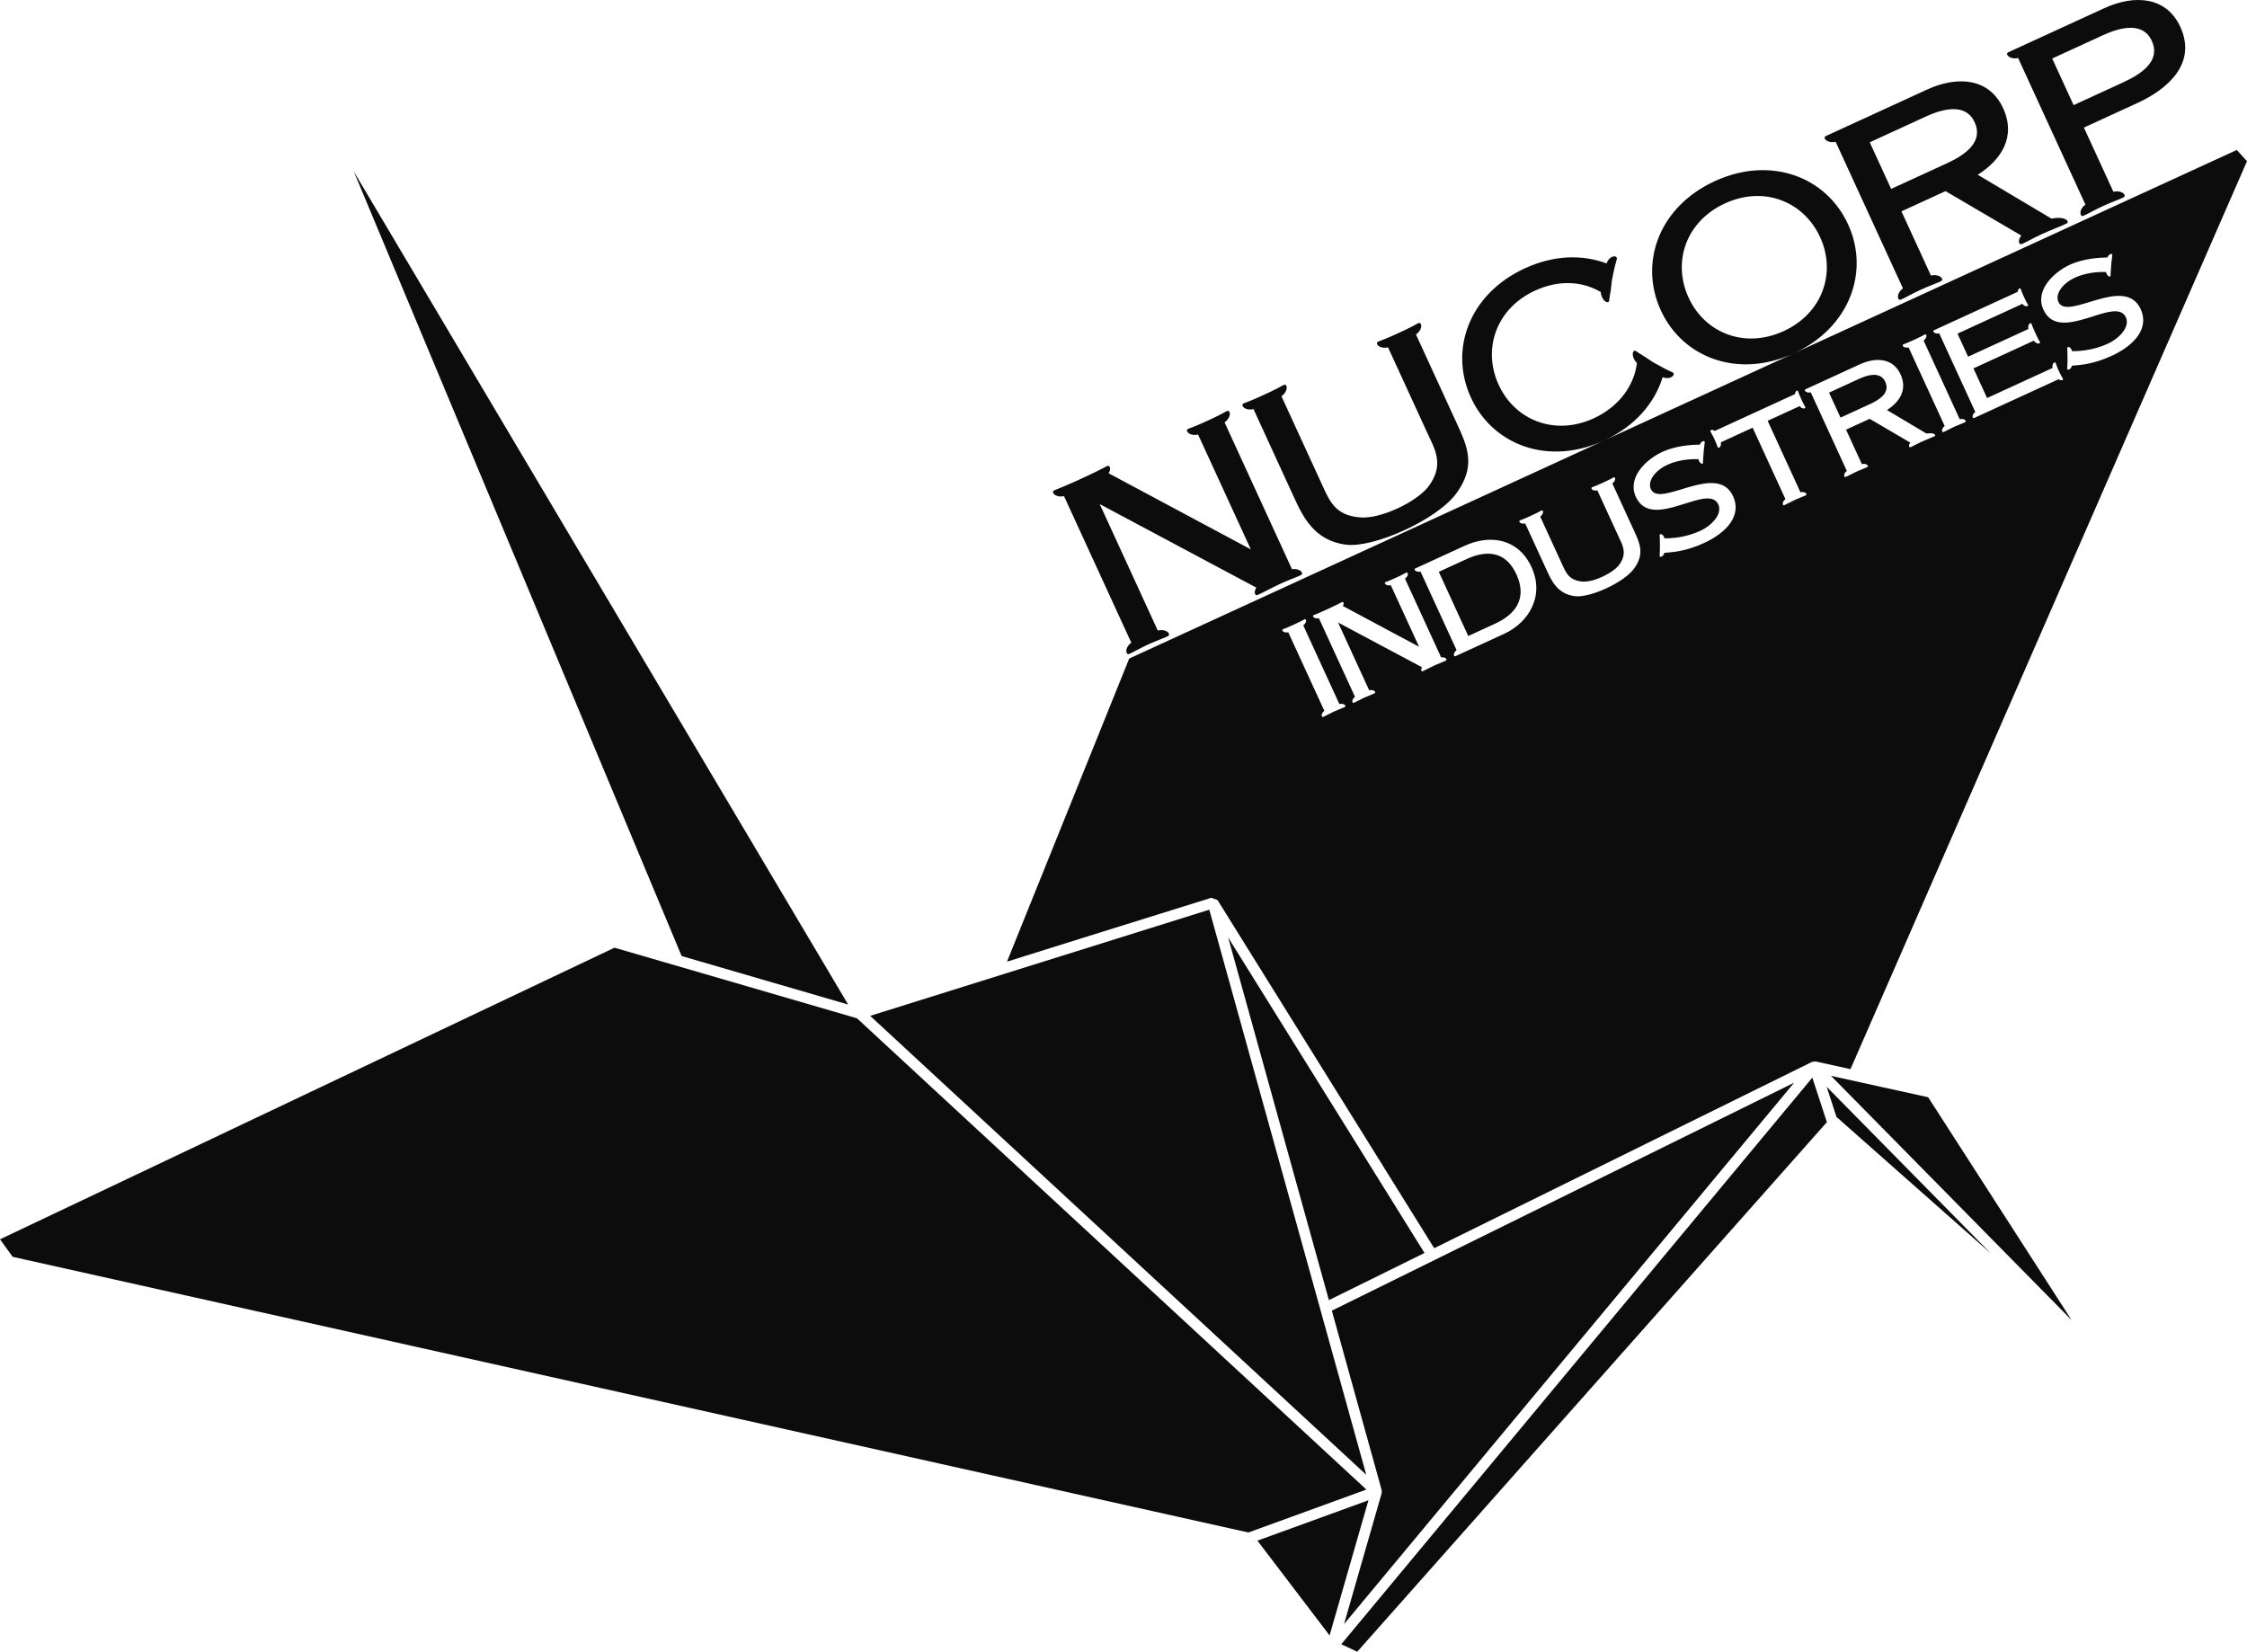 <?xml version="1.0" encoding="UTF-8" standalone="no"?>
<svg
   xmlns:dc="http://purl.org/dc/elements/1.1/"
   xmlns:cc="http://creativecommons.org/ns#"
   xmlns:rdf="http://www.w3.org/1999/02/22-rdf-syntax-ns#"
   xmlns:svg="http://www.w3.org/2000/svg"
   xmlns="http://www.w3.org/2000/svg"
   xmlns:sodipodi="http://sodipodi.sourceforge.net/DTD/sodipodi-0.dtd"
   xmlns:inkscape="http://www.inkscape.org/namespaces/inkscape"
   inkscape:version="1.0beta1 (32d4812, 2019-09-19)"
   sodipodi:docname="nucorp-logo.svg"
   id="svg45"
   version="1.1"
   viewBox="0 0 592.217 435.33"
   height="435.33pt"
   width="592.217pt">
  <sodipodi:namedview
     fit-margin-bottom="0"
     fit-margin-right="0"
     fit-margin-left="0"
     fit-margin-top="0"
     inkscape:document-rotation="0"
     inkscape:current-layer="layer1"
     inkscape:window-maximized="0"
     inkscape:window-y="23"
     inkscape:window-x="0"
     inkscape:cy="457.33115"
     inkscape:cx="295.73942"
     inkscape:zoom="0.35"
     inkscape:measure-end="895.099,673.576"
     inkscape:measure-start="508.513,489.205"
     inkscape:snap-center="true"
     inkscape:snap-object-midpoints="true"
     inkscape:snap-midpoints="true"
     inkscape:snap-smooth-nodes="true"
     inkscape:snap-intersection-paths="true"
     inkscape:object-paths="true"
     inkscape:snap-bbox-midpoints="true"
     inkscape:snap-bbox-edge-midpoints="true"
     inkscape:bbox-nodes="true"
     inkscape:bbox-paths="true"
     inkscape:snap-bbox="true"
     showguides="true"
     showgrid="false"
     id="namedview47"
     inkscape:window-height="855"
     inkscape:window-width="1440"
     inkscape:pageshadow="2"
     inkscape:pageopacity="0"
     guidetolerance="10"
     gridtolerance="10"
     objecttolerance="10"
     borderopacity="1"
     bordercolor="#666666"
     pagecolor="#ffffff" />
  <defs
     id="defs2" />
  <rect
     inkscape:export-ydpi="36.339958"
     inkscape:export-xdpi="36.339958"
     ry="4.445"
     y="-4.7942731e-06"
     x="-1.085"
     height="435.33"
     width="594.387"
     id="rect1631"
     style="opacity:0.95;fill:#ffffff;fill-opacity:0;fill-rule:evenodd;stroke:none;stroke-width:4.829;stroke-linecap:square;stroke-linejoin:miter;stroke-miterlimit:4;stroke-dasharray:none;stroke-opacity:1" />
  <g
     transform="translate(-78.195,-77.002)"
     inkscape:label="Layer 1"
     id="layer1"
     inkscape:groupmode="layer">
    <path
       inkscape:export-ydpi="36.473091"
       inkscape:export-xdpi="36.473091"
       inkscape:transform-center-y="44.097807"
       inkscape:transform-center-x="1.501491"
       inkscape:connector-curvature="0"
       id="shape0-5-3"
       d="m 171.447,122.215 86.396,206.759 43.885,12.78 z m 308.658,25.5 c -14.74,6.768 -20.012,21.493 -14.244,34.055 5.743,12.507 20.347,18.105 35.087,11.337 8.096,-3.717 13.3,-9.757 15.455,-16.695 2.2,0.815 3.461,-0.71 2.681,-1.231 l -1.732,-0.828 c -0.999,-0.556 -2.216,-1.145 -3.241,-1.757 -0.999,-0.555 -2.07,-1.416 -3.068,-1.971 -0.566,-0.349 -1.132,-0.698 -1.642,-1.072 -0.969,-0.637 -1.448,1.41 0.226,3.143 -0.75,6.023 -4.838,11.55 -11.371,14.549 -10.329,4.743 -20.797,0.491 -25.078,-8.833 -4.307,-9.38 -0.709,-20.09 9.62,-24.833 6.197,-2.846 12.373,-2.503 17.28,0.381 0.223,2.399 2.088,3.368 2.236,2.218 0.048,-0.631 0.178,-1.232 0.282,-1.888 0.23,-1.119 0.275,-2.492 0.479,-3.668 0.23,-1.12 0.464,-2.376 0.749,-3.521 l 0.531,-1.933 c 0.032,-0.961 -1.92,-0.944 -2.736,1.256 -6.436,-2.386 -13.865,-2.22 -21.514,1.292 z m 20.843,45.392 -125.142,57.462 -32.211,79.888 c 1.534,-0.486 3.526,-1.111 6.011,-1.891 5.322,-1.67 12.413,-3.89 19.504,-6.104 13.982,-4.367 27.57,-8.597 27.959,-8.718 l 0.395,-0.125 1.625,0.605 57.1,91.754 99.587,-49.107 0.932,-0.114 9.202,2.024 104.502,-239.294 -2.686,-2.957 -116.725,53.597 z m 50.054,-22.983 c 14.684,-6.742 20.012,-21.493 14.27,-33.999 -5.768,-12.562 -20.428,-18.135 -35.112,-11.392 -14.74,6.768 -20.012,21.493 -14.244,34.055 5.743,12.507 20.346,18.105 35.086,11.337 z m -194.972,36.119 c -0.949,0.436 0.318,2.016 2.589,1.514 l 17.741,38.637 c -1.917,1.421 -1.432,3.361 -0.539,2.951 0.558,-0.256 1.118,-0.513 1.706,-0.851 1.035,-0.543 2.182,-1.136 3.243,-1.623 1.061,-0.487 2.315,-0.997 3.401,-1.428 0.64,-0.226 1.198,-0.482 1.812,-0.764 0.949,-0.436 -0.263,-2.042 -2.645,-1.489 l -15.305,-33.332 41.275,22.016 c -0.753,1.157 -0.377,2.269 0.349,1.935 0.782,-0.359 1.564,-0.718 2.264,-1.107 1.259,-0.645 2.685,-1.367 3.746,-1.854 1.061,-0.487 2.37,-1.022 3.456,-1.453 0.64,-0.226 1.31,-0.534 1.924,-0.816 0.893,-0.41 -0.104,-1.844 -2.34,-1.561 l -17.767,-38.693 c 1.972,-1.446 1.544,-3.412 0.595,-2.976 l -1.736,0.931 c -1.035,0.543 -2.264,1.107 -3.325,1.594 -1.061,0.487 -2.233,1.025 -3.319,1.456 l -1.839,0.71 c -0.893,0.41 0.318,2.016 2.645,1.489 l 13.896,30.263 -37.465,-20.048 c 0.728,-1.213 0.323,-2.244 -0.403,-1.91 l -2.629,1.341 c -1.482,0.748 -3.213,1.543 -4.274,2.03 -1.061,0.487 -2.735,1.256 -4.268,1.892 z m 49.945,-22.933 c -0.949,0.436 0.263,2.042 2.589,1.514 l 10.665,23.227 c 2.307,5.025 5.337,11.477 13.715,12.497 7.143,0.979 24.162,-6.565 29.209,-13.683 4.815,-6.74 3.027,-11.666 0.386,-17.416 l -11.152,-24.288 c 1.972,-1.446 1.543,-3.412 0.594,-2.976 l -1.848,0.982 c -1.035,0.543 -2.375,1.158 -3.435,1.645 -1.061,0.487 -2.29,1.051 -3.376,1.483 l -1.893,0.735 c -0.949,0.436 0.261,2.042 2.588,1.515 l 10.383,22.613 c 1.897,4.132 4.511,8.203 0.42,13.868 -3.055,4.242 -13.054,8.968 -18.421,8.323 -6.384,-0.652 -7.75,-4.215 -9.852,-8.794 l -10.614,-23.115 c 1.917,-1.421 1.599,-3.437 0.594,-2.976 l -1.848,0.982 c -1.035,0.543 -2.375,1.158 -3.435,1.645 -1.061,0.487 -2.29,1.051 -3.376,1.483 z m 153.432,-70.451 c -0.949,0.436 0.318,2.016 2.589,1.514 l 17.741,38.637 c -1.917,1.421 -1.432,3.361 -0.539,2.951 0.614,-0.282 1.228,-0.564 1.817,-0.902 1.035,-0.543 2.239,-1.162 3.3,-1.649 1.061,-0.487 2.425,-1.047 3.512,-1.479 0.64,-0.226 1.31,-0.534 1.924,-0.816 1.005,-0.461 -0.317,-2.017 -2.644,-1.489 l -7.768,-16.918 11.614,-5.333 19.981,11.715 c -1.088,1.311 -0.635,2.59 0.202,2.206 0.614,-0.282 1.228,-0.564 1.817,-0.902 1.035,-0.543 2.238,-1.161 3.299,-1.648 1.061,-0.487 2.65,-1.15 4.071,-1.736 0.863,-0.329 1.702,-0.714 2.539,-1.098 0.949,-0.436 -0.263,-2.042 -3.972,-1.285 l -19.436,-11.559 c 6.122,-3.893 10.171,-9.944 6.685,-17.538 -3.692,-8.04 -12.114,-8.566 -20.042,-4.925 z m 48.092,-22.082 c -0.949,0.436 0.317,2.017 2.588,1.515 l 17.741,38.637 c -1.917,1.421 -1.431,3.36 -0.538,2.95 0.614,-0.282 1.228,-0.564 1.817,-0.902 1.035,-0.543 2.239,-1.162 3.3,-1.649 1.061,-0.487 2.425,-1.048 3.512,-1.479 0.64,-0.226 1.31,-0.534 1.924,-0.816 1.005,-0.461 -0.318,-2.016 -2.645,-1.489 l -7.768,-16.918 14.126,-6.486 c 8.319,-3.82 15.611,-10.616 11.278,-20.052 -3.692,-8.04 -12.114,-8.566 -20.042,-4.925 z m -74.647,39.819 c 10.273,-4.717 20.744,-0.466 25.051,8.914 4.281,9.324 0.681,20.036 -9.592,24.753 -10.329,4.743 -20.799,0.492 -25.081,-8.832 -4.307,-9.38 -0.707,-20.092 9.622,-24.834 z m 38.129,-16.088 14.851,-6.819 c 5.36,-2.461 10.661,-3.138 12.789,1.496 2.358,5.137 -2.235,8.531 -7.427,10.915 l -14.573,6.691 z m 48.09,-22.082 13.4,-6.153 c 5.416,-2.487 10.717,-3.164 12.845,1.47 2.359,5.137 -2.346,8.582 -7.483,10.941 l -13.122,6.025 z M 516.387,196.06 c 3.413,-1.567 7.697,-1.868 9.805,-1.857 0.389,-1.048 1.351,-1.164 1.304,-0.634 l -0.125,1.073 c -0.109,0.63 -0.163,1.38 -0.196,1.939 l -0.114,1.647 -0.024,0.737 c -0.02,0.589 -0.964,0.189 -1.192,-0.939 -2.664,-0.118 -5.746,0.354 -8.141,1.454 -3.473,1.595 -5.336,4.408 -4.401,6.444 2.351,5.12 17.46,-7.292 21.666,1.87 2.282,4.97 -1.479,9.488 -7.706,12.347 -5.179,2.378 -8.732,2.378 -10.419,2.573 -0.258,1.097 -1.296,1.284 -1.235,0.785 l 0.051,-1.076 c 0.01,-0.619 0.045,-1.398 0.021,-2.004 l -0.033,-1.652 c -0.01,-0.251 -0.043,-0.488 -0.035,-0.709 0.017,-0.515 0.955,-0.366 1.284,0.824 2.285,0.002 5.744,-0.281 9.456,-1.985 2.874,-1.32 5.894,-4.375 4.712,-6.949 -2.694,-5.868 -17.487,7.233 -21.721,-1.988 -2.378,-5.179 2.822,-9.96 7.043,-11.898 z m 107.417,-49.323 c 3.413,-1.567 7.697,-1.868 9.805,-1.857 0.389,-1.048 1.351,-1.163 1.304,-0.634 l -0.123,1.072 c -0.109,0.63 -0.164,1.38 -0.197,1.939 l -0.114,1.647 -0.024,0.737 c -0.019,0.589 -0.964,0.189 -1.192,-0.939 -2.664,-0.118 -5.746,0.354 -8.141,1.454 -3.473,1.595 -5.336,4.408 -4.401,6.444 2.351,5.12 17.461,-7.292 21.668,1.869 2.282,4.97 -1.48,9.489 -7.707,12.348 -5.179,2.378 -8.732,2.378 -10.419,2.573 -0.258,1.097 -1.295,1.283 -1.234,0.784 l 0.05,-1.075 c 0.01,-0.619 0.047,-1.399 0.023,-2.004 l -0.034,-1.651 c -0.01,-0.251 -0.043,-0.488 -0.035,-0.709 0.017,-0.515 0.957,-0.367 1.286,0.823 2.285,0.002 5.744,-0.281 9.456,-1.985 2.874,-1.32 5.894,-4.375 4.712,-6.949 -2.694,-5.868 -17.488,7.234 -21.722,-1.988 -2.378,-5.179 2.822,-9.96 7.043,-11.898 z m -94.706,43.631 c 0.208,-0.119 0.639,-0.081 1.044,0.209 l 21.137,-9.706 c 0.07,-0.794 0.645,-1.202 0.821,-0.74 l 0.243,0.686 c 0.149,0.403 0.382,0.912 0.643,1.481 0.261,0.569 0.482,1.048 0.677,1.393 l 0.335,0.572 c 0.206,0.449 -0.762,0.711 -1.482,-0.227 l -8.443,3.877 8.647,18.833 c 1.278,-0.297 1.926,0.565 1.417,0.798 -0.329,0.151 -0.689,0.317 -1.032,0.438 -0.583,0.231 -1.315,0.531 -1.883,0.792 -0.569,0.261 -1.244,0.607 -1.799,0.899 -0.316,0.181 -0.645,0.332 -0.974,0.483 -0.449,0.206 -0.709,-0.833 0.318,-1.595 l -8.647,-18.833 -8.383,3.849 c 0.241,1.158 -0.617,1.735 -0.823,1.286 -0.083,-0.18 -0.179,-0.389 -0.246,-0.613 -0.135,-0.373 -0.324,-0.866 -0.585,-1.435 -0.261,-0.569 -0.526,-1.063 -0.735,-1.439 -0.126,-0.196 -0.236,-0.436 -0.332,-0.645 -0.088,-0.163 -0.043,-0.292 0.082,-0.363 z m 81.373,-37.364 c 0.13,-0.046 0.253,0.006 0.319,0.179 l 0.243,0.686 c 0.149,0.403 0.382,0.912 0.643,1.481 0.261,0.569 0.482,1.048 0.677,1.393 l 0.335,0.572 c 0.206,0.449 -0.761,0.711 -1.482,-0.227 l -17.094,7.849 2.791,6.078 15.897,-7.3 c -0.283,-1.248 0.606,-1.837 0.812,-1.388 l 0.298,0.806 c 0.176,0.463 0.438,1.031 0.699,1.6 0.261,0.569 0.549,1.198 0.785,1.633 l 0.418,0.751 c 0.247,0.539 -0.834,0.708 -1.596,-0.32 l -15.897,7.3 3.588,7.814 17.274,-7.932 c -0.255,-1.188 0.604,-1.764 0.81,-1.315 l 0.215,0.627 c 0.135,0.373 0.325,0.866 0.586,1.435 0.261,0.569 0.539,1.095 0.748,1.47 l 0.348,0.601 c 0.236,0.435 -0.477,0.618 -1.125,0.154 l -22.245,10.214 c -0.509,0.234 -0.739,-0.82 0.289,-1.582 l -9.513,-20.718 c -1.218,0.269 -1.898,-0.579 -1.389,-0.813 l 22.065,-10.132 c 0.044,-0.496 0.284,-0.842 0.502,-0.919 z m -194.13,89.827 1.015,-0.394 c 0.583,-0.231 1.24,-0.534 1.809,-0.795 0.569,-0.261 1.287,-0.59 1.842,-0.881 l 0.991,-0.528 c 0.539,-0.247 0.71,0.835 -0.318,1.597 l 9.513,20.718 c 1.248,-0.283 1.956,0.551 1.417,0.798 -0.329,0.151 -0.689,0.317 -1.032,0.438 -0.583,0.231 -1.314,0.531 -1.883,0.792 -0.569,0.261 -1.213,0.593 -1.768,0.884 -0.316,0.181 -0.645,0.332 -0.974,0.483 -0.479,0.22 -0.74,-0.819 0.288,-1.581 l -9.513,-20.718 c -1.248,0.283 -1.896,-0.58 -1.387,-0.814 z m 8.069,-3.705 1.494,-0.614 c 0.822,-0.341 1.721,-0.755 2.29,-1.016 0.569,-0.261 1.496,-0.686 2.291,-1.087 l 1.41,-0.72 c 0.389,-0.179 0.606,0.374 0.216,1.024 l 20.089,10.75 -7.451,-16.226 c -1.248,0.283 -1.897,-0.58 -1.418,-0.8 l 0.986,-0.38 c 0.583,-0.231 1.21,-0.52 1.779,-0.781 0.569,-0.261 1.229,-0.563 1.784,-0.854 l 0.931,-0.5 c 0.509,-0.234 0.738,0.822 -0.319,1.597 l 9.526,20.747 c 1.199,-0.152 1.734,0.617 1.255,0.837 -0.329,0.151 -0.689,0.317 -1.032,0.438 -0.583,0.231 -1.284,0.517 -1.853,0.778 -0.569,0.261 -1.335,0.649 -2.009,0.995 -0.376,0.209 -0.795,0.4 -1.214,0.593 -0.389,0.179 -0.59,-0.417 -0.186,-1.038 l -22.133,-11.806 8.207,17.874 c 1.278,-0.297 1.926,0.565 1.417,0.798 -0.329,0.151 -0.627,0.289 -0.971,0.41 -0.583,0.231 -1.256,0.504 -1.825,0.765 -0.569,0.261 -1.183,0.579 -1.738,0.87 -0.316,0.181 -0.616,0.319 -0.916,0.456 -0.479,0.22 -0.739,-0.82 0.289,-1.582 l -9.513,-20.718 c -1.218,0.269 -1.898,-0.579 -1.389,-0.813 z m 26.781,-12.297 13.023,-5.98 c 6.856,-3.148 14.213,-1.814 17.622,5.611 3.547,7.724 -0.842,14.67 -7.189,17.584 l -12.844,5.897 c -0.509,0.234 -0.739,-0.82 0.289,-1.582 l -9.513,-20.718 c -1.218,0.269 -1.898,-0.579 -1.389,-0.813 z m 27.6,-12.673 1.015,-0.394 c 0.583,-0.231 1.242,-0.535 1.811,-0.796 0.569,-0.261 1.287,-0.59 1.842,-0.881 l 0.991,-0.527 c 0.539,-0.247 0.709,0.835 -0.319,1.597 l 5.691,12.394 c 1.127,2.455 1.861,4.366 5.284,4.716 2.878,0.346 8.239,-2.188 9.877,-4.463 2.194,-3.037 0.792,-5.222 -0.225,-7.437 l -5.567,-12.125 c -1.248,0.283 -1.898,-0.579 -1.389,-0.813 l 1.015,-0.394 c 0.583,-0.231 1.242,-0.535 1.811,-0.796 0.569,-0.261 1.287,-0.59 1.842,-0.881 l 0.991,-0.527 c 0.509,-0.234 0.74,0.821 -0.318,1.597 l 5.98,13.023 c 1.416,3.084 2.374,5.725 -0.207,9.339 -2.706,3.817 -11.833,7.862 -15.663,7.337 -4.493,-0.547 -6.118,-4.007 -7.355,-6.702 l -5.718,-12.454 c -1.248,0.283 -1.898,-0.579 -1.389,-0.813 z m 75.256,-34.555 14.312,-6.572 c 4.251,-1.952 8.766,-1.669 10.746,2.642 1.87,4.072 -0.301,7.316 -3.584,9.403 l 10.422,6.199 c 1.989,-0.406 2.637,0.456 2.128,0.689 -0.449,0.206 -0.898,0.413 -1.361,0.589 -0.762,0.314 -1.614,0.669 -2.183,0.93 -0.569,0.261 -1.213,0.593 -1.768,0.885 -0.316,0.181 -0.645,0.332 -0.974,0.483 -0.449,0.206 -0.693,-0.48 -0.11,-1.183 l -10.713,-6.282 -6.227,2.859 4.166,9.072 c 1.248,-0.283 1.956,0.551 1.417,0.798 -0.329,0.151 -0.689,0.317 -1.032,0.438 -0.583,0.231 -1.315,0.531 -1.883,0.792 -0.569,0.261 -1.213,0.593 -1.768,0.884 -0.316,0.181 -0.646,0.332 -0.976,0.483 -0.479,0.22 -0.739,-0.82 0.289,-1.582 l -9.513,-20.718 c -1.218,0.269 -1.898,-0.579 -1.389,-0.813 z m 25.788,-11.841 1.015,-0.394 c 0.583,-0.231 1.24,-0.534 1.809,-0.795 0.569,-0.261 1.288,-0.591 1.844,-0.882 l 0.99,-0.527 c 0.539,-0.247 0.71,0.835 -0.318,1.597 l 9.513,20.718 c 1.248,-0.283 1.956,0.551 1.417,0.798 -0.329,0.151 -0.688,0.316 -1.03,0.438 -0.583,0.231 -1.316,0.532 -1.885,0.793 -0.569,0.261 -1.213,0.593 -1.768,0.885 -0.316,0.181 -0.645,0.332 -0.974,0.483 -0.479,0.22 -0.74,-0.819 0.288,-1.581 l -9.513,-20.718 c -1.248,0.283 -1.896,-0.58 -1.387,-0.814 z m -339.685,159.016 -161.955,76.855 3.327,4.615 325.683,72.658 31.112,-11.312 -134.255,-124.206 -35.13,-10.232 z m 217.247,-99.063 7.767,16.916 7.065,-3.244 c 5.419,-2.488 8.536,-6.674 5.622,-13.021 -2.461,-5.359 -6.921,-6.864 -13.119,-4.018 z m 102.856,-47.229 3.025,6.587 7.814,-3.588 c 2.784,-1.279 5.248,-3.098 3.983,-5.852 -1.141,-2.485 -3.984,-2.123 -6.858,-0.803 z m -252.717,164.256 130.748,120.962 -12.121,-43.634 -29.251,-105.307 z m 94.353,-20.65 6.024,21.685 20.523,73.886 25.196,-12.425 z m 149.164,38.267 -94.763,46.73 -27.08,13.353 13.142,47.311 6e-4,10e-4 v 0.769 l -9.924,34.52 z m 4.798,-1.336 -124.156,149.333 4.214,1.977 123.774,-139.576 z m 4.916,-0.471 63.424,64.385 -37.82,-58.748 z m -1.148,2.874 2.6,7.962 40.687,35.982 -37.159,-37.724 z m -150.024,119.629 19.02,24.983 10.241,-35.623 z"
       style="opacity:0.95;fill:#000000;fill-opacity:1;fill-rule:evenodd;stroke:none;stroke-width:2.835;stroke-linecap:square;stroke-linejoin:bevel;stroke-miterlimit:4;stroke-dasharray:none;stroke-opacity:1" />
  </g>
</svg>
